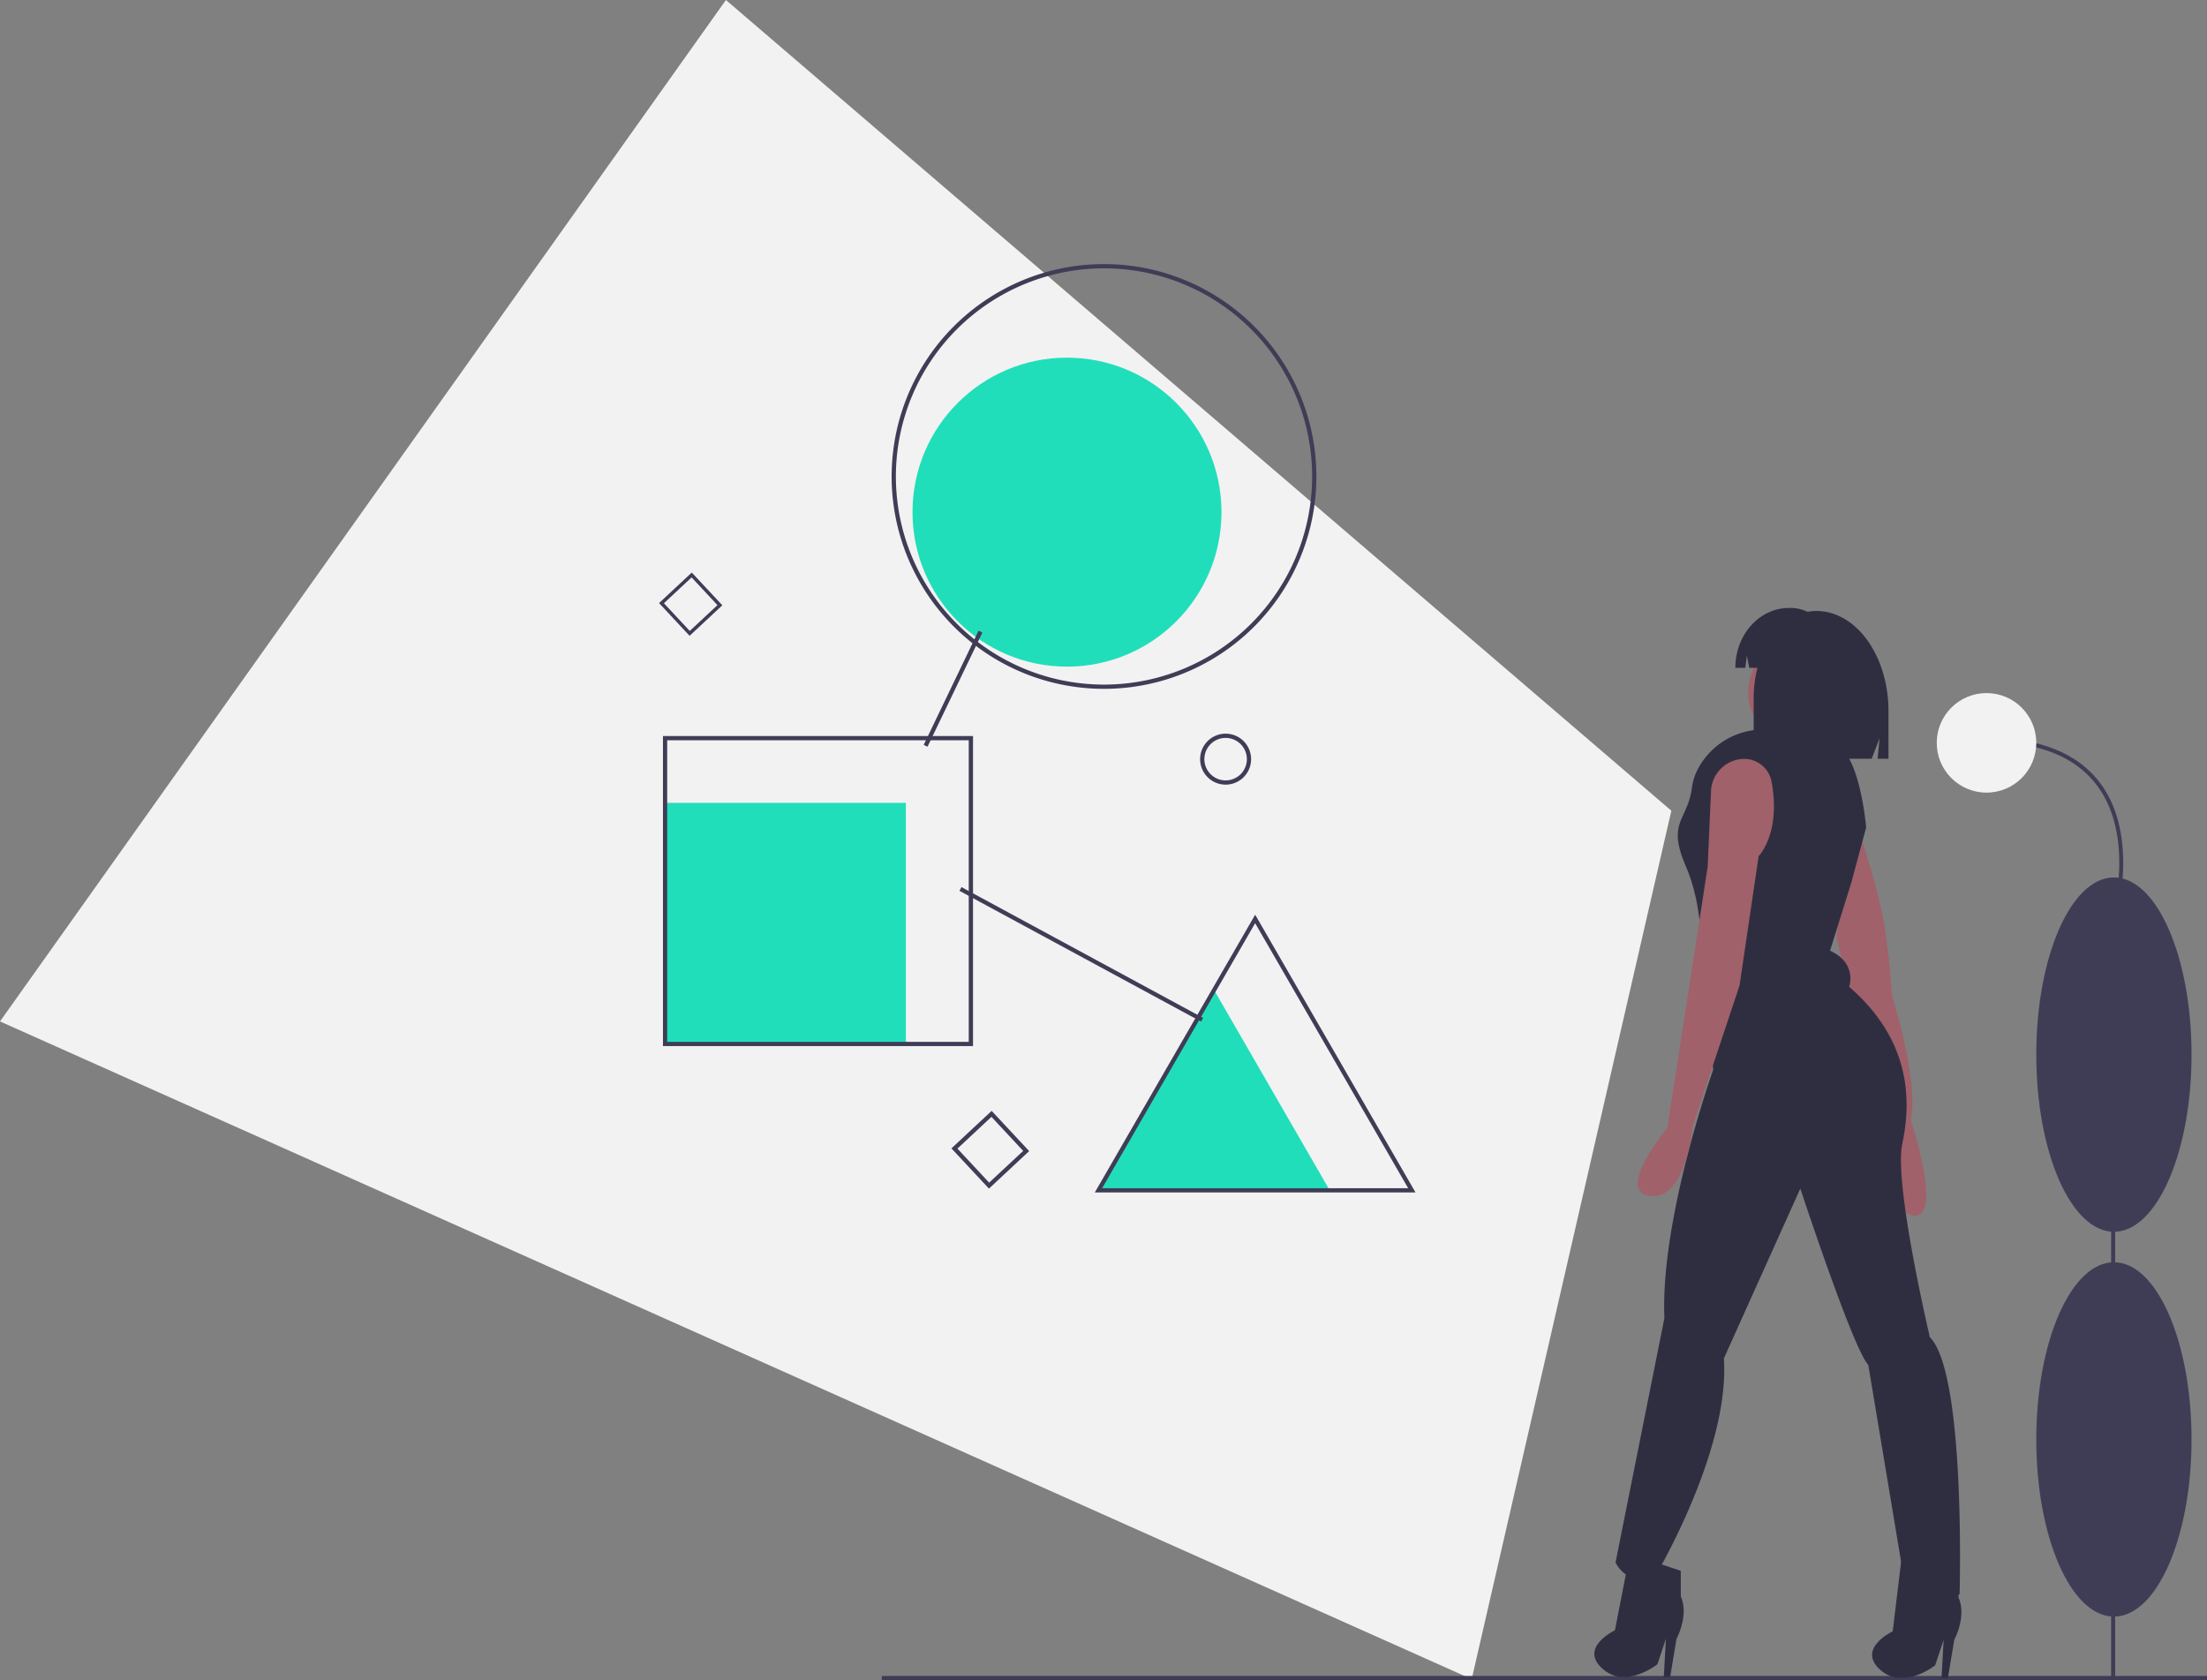 <svg id="Ideation" xmlns="http://www.w3.org/2000/svg" width="600" height="456.771" viewBox="0 0 600 456.771">
  <rect x="0" y="0" width="600" height="456.771" fill="#808080" stroke="none"/>
  <path id="Path_162" data-name="Path 162" d="M454.378,220.4l-9.168,39.88-7.442,32.353-5.932,25.8L424.4,350.79l-24.3,105.7L98.937,321.9,76.8,312,48.779,299.48l-22.144-9.895L0,277.681l15.1-21.247,12.557-17.667,15.885-22.352,12.552-17.656L197.35,0,346.989,128.318l26.647,22.849,21.248,18.22,26.651,22.849Z" fill="#f2f2f2"/>
  <path id="Path_163" data-name="Path 163" d="M568.835,484.662l15.557,26.945,15.556,26.945H537.723l15.556-26.945Z" transform="translate(-238.595 -215.21)" fill="#21deba"/>
  <rect id="Rectangle_28" data-name="Rectangle 28" width="65.241" height="65.241" transform="translate(181.034 218.257)" fill="#21deba"/>
  <circle id="Ellipse_35" data-name="Ellipse 35" cx="42" cy="42" r="42" transform="translate(248.075 97.231)" fill="#21deba"/>
  <path id="Path_164" data-name="Path 164" d="M647.5,405.484a6.928,6.928,0,1,1,6.928,6.928A6.928,6.928,0,0,1,647.5,405.484Zm1.155,0a5.774,5.774,0,1,0,5.773-5.774,5.774,5.774,0,0,0-5.773,5.774Z" transform="translate(-321.229 -199.102)" fill="#3f3d56"/>
  <path id="Path_165" data-name="Path 165" d="M536.72,603.824l-10.2-10.934,10.934-10.2,10.2,10.934Zm-8.573-10.877,8.629,9.252,9.252-8.629-8.629-9.252Z" transform="translate(-267.862 -280.692)" fill="#3f3d56"/>
  <path id="Path_166" data-name="Path 166" d="M392.228,337.3l-8.3-8.9,8.9-8.3,8.3,8.9Zm-6.977-8.853,7.023,7.53,7.53-7.023-7.023-7.53Z" transform="translate(-204.756 -164.45)" fill="#3f3d56"/>
  <rect id="Rectangle_29" data-name="Rectangle 29" width="360.269" height="1.155" transform="translate(239.731 455.616)" fill="#3f3d56"/>
  <path id="Path_167" data-name="Path 167" d="M557.985,286.471a57.735,57.735,0,1,1,57.735-57.735A57.735,57.735,0,0,1,557.985,286.471Zm0-114.316a56.581,56.581,0,1,0,56.581,56.581A56.581,56.581,0,0,0,557.985,172.155Z" transform="translate(-257.847 -99.206)" fill="#3f3d56"/>
  <rect id="Rectangle_30" data-name="Rectangle 30" width="34.437" height="1.155" transform="translate(251.115 202.501) rotate(-64.336)" fill="#3f3d56"/>
  <rect id="Rectangle_31" data-name="Rectangle 31" width="1.155" height="74.7" transform="translate(260.84 242.179) rotate(-61.578)" fill="#3f3d56"/>
  <path id="Path_168" data-name="Path 168" d="M471.544,486.294H387.25V402h84.294ZM388.4,485.139h81.984V403.155H388.4Z" transform="translate(-207.017 -201.905)" fill="#3f3d56"/>
  <path id="Path_169" data-name="Path 169" d="M685.932,564.724H598.741l43.6-75.51Zm-85.191-1.155h83.191l-41.6-72.046Z" transform="translate(-301.106 -240.549)" fill="#3f3d56"/>
  <circle id="Ellipse_36" data-name="Ellipse 36" cx="14.434" cy="14.434" r="14.434" transform="translate(475.247 173.836)" fill="#a0616a"/>
  <path id="Path_170" data-name="Path 170" d="M941.839,390.953s1.732,17.321,4.619,20.207-20.207-1.732-20.207-1.732,3.464-14.434,1.155-16.743S941.839,390.953,941.839,390.953Z" transform="translate(-448.072 -195.823)" fill="#a0616a"/>
  <path id="Path_171" data-name="Path 171" d="M967.369,441.5s6.928,19.63,8.66,31.754,1.732,17.321,1.732,17.321,7.506,23.094,5.2,34.064c0,0,8.66,25.981,1.155,25.981s-9.815-21.362-9.815-21.362L962.75,474.409Z" transform="translate(-463.498 -220.142)" fill="#a0616a"/>
  <path id="Path_172" data-name="Path 172" d="M926.878,438.015s-1.732-21.362-9.238-23.094c-3.583-.827-9.4-2.049-14.508-3.1a20.111,20.111,0,0,0-22.107,10.517,14.737,14.737,0,0,0-1.49,4.707c-1.155,9.238-6.928,9.238-1.732,21.362s4.042,24.826,4.042,24.826l3.464,30.6s-14.434,40.415-13.279,67.55l-13.279,66.4s2.887,6.928,10.97,3.464c0,0,20.207-34.064,18.475-58.89l20.785-46.188s14.434,43.879,18.475,47.92l10.392,62.354s9.815,2.887,14.434,0c0,0,1.732-60.045-8.083-69.86,0,0-9.815-41.57-7.506-52.539s2.887-27.713-14.434-42.724c0,0,2.309-6.351-5.2-9.815l5.774-18.475Z" transform="translate(-419.543 -213.052)" fill="#2f2e41"/>
  <path id="Path_173" data-name="Path 173" d="M891.967,414.817q-.234-.034-.477-.056a9.09,9.09,0,0,0-9.742,8.748l-.913,20.531-3.464,22.517-7.506,48.5s-14.434,17.321-4.619,18.475,11.547-19.053,11.547-19.053l12.7-38.105,5.2-35.219s6.061-6.061,3.538-20.072a7.594,7.594,0,0,0-6.263-6.265Z" transform="translate(-416.584 -208.42)" fill="#a0616a"/>
  <path id="Path_174" data-name="Path 174" d="M849.69,799.5l-4.042,20.785s-9.815,4.619-3.464,10.392,15.011-1.155,15.011-1.155l2.309-6.928-.577,10.392h1.732l1.732-10.392s3.464-6.351,1.155-11.547v-6.928Z" transform="translate(-406.605 -377.082)" fill="#2f2e41"/>
  <path id="Path_175" data-name="Path 175" d="M987.458,803l-2.309,19.053s-9.815,4.619-3.464,10.392S996.7,831.29,996.7,831.29L999,824.362l-.577,10.392h1.732l1.732-10.392s3.464-6.351,1.155-11.547v-6.928Z" transform="translate(-470.597 -378.561)" fill="#2f2e41"/>
  <path id="Path_176" data-name="Path 176" d="M937.175,338.758h0a12.489,12.489,0,0,0-2.411.24,10.567,10.567,0,0,0-4.6-1.061h-.418c-8.055,0-14.584,7.289-14.584,16.279h2.7l.436-3.318.639,3.318h2.248a31.816,31.816,0,0,0-1.044,8.156v16.57h4.08l2.362-6.139-.591,6.139h26.228l2.148-5.581-.537,5.581h2.953v-13.01C956.781,350.924,948,338.758,937.175,338.758Z" transform="translate(-443.384 -172.663)" fill="#2f2e41"/>
  <rect id="Rectangle_32" data-name="Rectangle 32" width="1.082" height="193.555" transform="translate(573.942 262.514)" fill="#3f3d56"/>
  <ellipse id="Ellipse_37" data-name="Ellipse 37" cx="21.106" cy="48.165" rx="21.106" ry="48.165" transform="translate(553.586 343.151)" fill="#3f3d56"/>
  <ellipse id="Ellipse_38" data-name="Ellipse 38" cx="21.106" cy="48.165" rx="21.106" ry="48.165" transform="translate(553.586 238.534)" fill="#3f3d56"/>
  <path id="Path_177" data-name="Path 177" d="M1068.58,451.025l-1.037-.311c.066-.219,6.429-22.024-4.02-36.062-5.9-7.928-16.027-11.948-30.1-11.948v-1.082c14.433,0,24.853,4.168,30.969,12.388C1075.166,428.488,1068.647,450.8,1068.58,451.025Z" transform="translate(-493.369 -201.049)" fill="#3f3d56"/>
  <circle id="Ellipse_39" data-name="Ellipse 39" cx="13.53" cy="13.53" r="13.53" transform="translate(526.527 188.419)" fill="#f2f2f2"/>
</svg>
